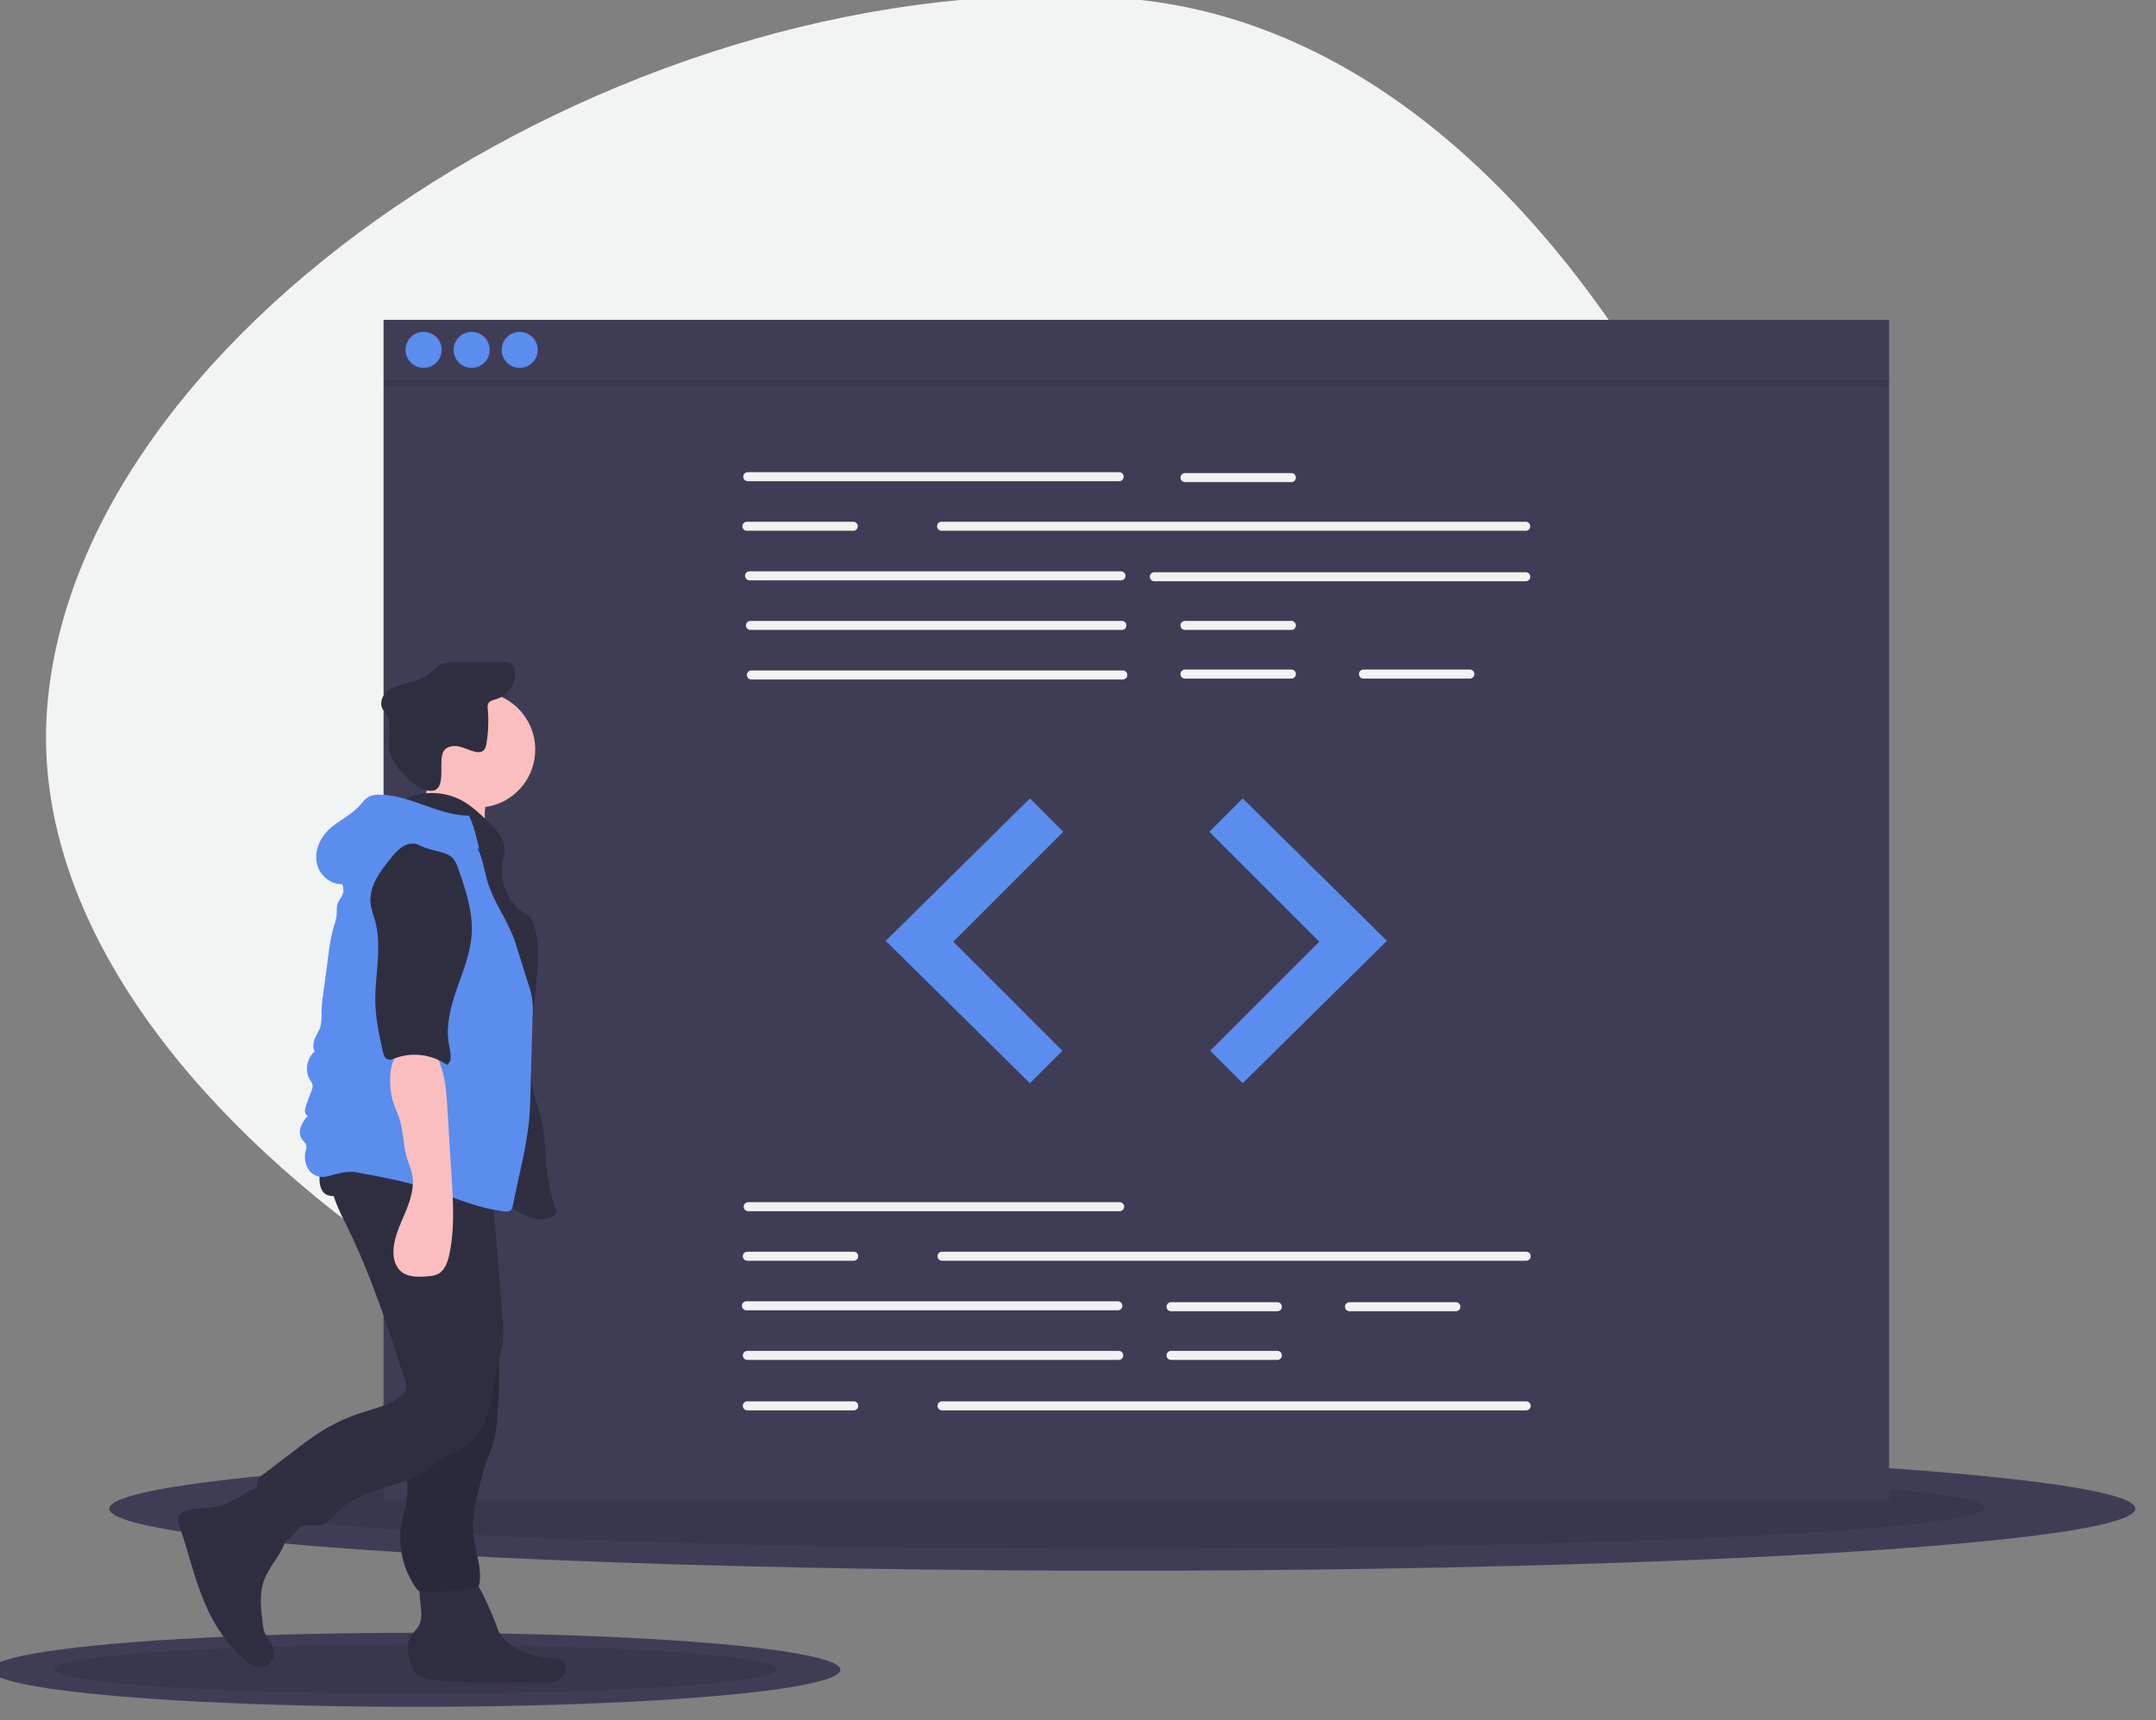 <svg xmlns="http://www.w3.org/2000/svg" width="183.489" height="38.75mm" version="1.1" viewBox="0 0 48.548 38.75"><rect x="0" y="0" width="48.548" height="38.75" fill="#808080" stroke="none"/><g><g><g><g transform="translate(-64.923 -146.56) matrix(.098 0 0 .098 21.865 125.57) matrix(.46 0 0 .46 394.41 296.66) translate(93.132 -181.49)"><path fill="#f2f4f4" d="m581.77 778.44c-242.4-18.447-531.47-206.27-516.75-399.66s294.69-373.42 537.09-354.98 381.93 379.86 367.21 573.25-145.15 199.83-387.55 181.38z" transform="translate(-36.903 -22.5)"/><ellipse cx="565.19" cy="756" fill="#3f3d56" rx="506" ry="31"/><ellipse cx="565.19" cy="755.5" opacity=".1" rx="431" ry="20.5"/><ellipse cx="212.19" cy="836.5" fill="#3f3d56" rx="212.19" ry="18.5"/><ellipse cx="212.19" cy="836.2" opacity=".1" rx="180.74" ry="12.234"/><rect width="752" height="590" x="196.19" y="162" fill="#3f3d56"/><g fill="#f2f2f2"><path d="m600.54 265.13h-185.52a2.251 2.251 0 1 1 0-4.503h185.52a2.251 2.251 0 0 1 0 4.503z" transform="translate(-36.903 -22.5)"/><path d="m803.62 289.89h-291.79a2.251 2.251 0 0 1 0-4.503h291.79a2.251 2.251 0 1 1 0 4.503z" transform="translate(-36.903 -22.5)"/><path d="m601.44 314.66h-185.52a2.251 2.251 0 1 1 0-4.503h185.52a2.251 2.251 0 1 1 0 4.503z" transform="translate(-36.903 -22.5)"/><path d="m803.62 315.11h-185.52a2.251 2.251 0 0 1 0-4.503h185.52a2.251 2.251 0 1 1 0 4.503z" transform="translate(-36.903 -22.5)"/><path d="m601.89 339.43h-185.52a2.251 2.251 0 0 1 0-4.503h185.52a2.251 2.251 0 1 1 0 4.503z" transform="translate(-36.903 -22.5)"/><path d="m602.34 364.19h-185.52a2.251 2.251 0 0 1 0-4.503h185.52a2.251 2.251 0 1 1 0 4.503z" transform="translate(-36.903 -22.5)"/><path d="m686.55 265.58h-53.134a2.251 2.251 0 0 1 0-4.503h53.134a2.251 2.251 0 1 1 0 4.503z" transform="translate(-36.903 -22.5)"/><path d="m686.55 339.43h-53.134a2.251 2.251 0 0 1 0-4.503h53.134a2.251 2.251 0 1 1 0 4.503z" transform="translate(-36.903 -22.5)"/><path d="m686.55 363.74h-53.134a2.251 2.251 0 1 1 0-4.503h53.134a2.251 2.251 0 1 1 0 4.503z" transform="translate(-36.903 -22.5)"/><path d="m775.7 363.74h-53.134a2.251 2.251 0 0 1 0-4.503h53.134a2.251 2.251 0 1 1 0 4.503z" transform="translate(-36.903 -22.5)"/><path d="m467.71 289.89h-53.134a2.251 2.251 0 0 1 0-4.503h53.134a2.251 2.251 0 0 1 0 4.503z" transform="translate(-36.903 -22.5)"/><path d="m600.77 629.86h-185.52a2.251 2.251 0 0 1 0-4.503h185.52a2.251 2.251 0 0 1 0 4.503z" transform="translate(-36.903 -22.5)"/><path d="m599.87 679.39h-185.52a2.251 2.251 0 1 1 0-4.503h185.52a2.251 2.251 0 0 1 0 4.503z" transform="translate(-36.903 -22.5)"/><path d="m600.32 704.16h-185.52a2.251 2.251 0 1 1 0-4.503h185.52a2.251 2.251 0 1 1 0 4.503z" transform="translate(-36.903 -22.5)"/><path d="m679.57 679.84h-53.134a2.251 2.251 0 0 1 0-4.503h53.134a2.251 2.251 0 0 1 0 4.503z" transform="translate(-36.903 -22.5)"/><path d="m679.57 704.16h-53.134a2.251 2.251 0 0 1 0-4.503h53.134a2.251 2.251 0 1 1 0 4.503z" transform="translate(-36.903 -22.5)"/><path d="m768.72 679.84h-53.134a2.251 2.251 0 1 1 0-4.503h53.134a2.251 2.251 0 0 1 0 4.503z" transform="translate(-36.903 -22.5)"/><path d="m803.85 654.63h-291.79a2.251 2.251 0 0 1 0-4.503h291.79a2.251 2.251 0 0 1 0 4.503z" transform="translate(-36.903 -22.5)"/><path d="m467.93 654.63h-53.134a2.251 2.251 0 0 1 0-4.503h53.134a2.251 2.251 0 0 1 0 4.503z" transform="translate(-36.903 -22.5)"/><path d="m803.85 729.37h-291.79a2.251 2.251 0 1 1 0-4.503h291.79a2.251 2.251 0 0 1 0 4.503z" transform="translate(-36.903 -22.5)"/><path d="m467.93 729.37h-53.134a2.251 2.251 0 1 1 0-4.503h53.134a2.251 2.251 0 1 1 0 4.503z" transform="translate(-36.903 -22.5)"/></g><g fill="#5a8dee"><polygon points="447.01 472.28 519.06 543.42 535.27 527.21 480.79 472.72 535.72 417.79 519.06 401.13"/><polygon points="697.37 472.28 625.33 543.42 609.12 527.21 663.6 472.72 608.67 417.79 625.33 401.13"/><circle cx="216.19" cy="177" r="9"/><circle cx="240.19" cy="177" r="9"/><circle cx="264.19" cy="177" r="9"/></g><rect width="752" height="3" x="196.19" y="192" opacity=".1"/><path fill="#2f2e41" d="m159.52 773.59a43.126 43.126 0 0 1-8.178 3.502c-5.079 1.387-10.507 0.878-15.637 2.063-2.1 0.485-4.386 1.499-5.054 3.549-0.49 1.503 0.043 3.127 0.553 4.623 5.668 16.62 9.085 34.266 18.125 49.321a74.641 74.641 0 0 0 13.993 16.988c2.055 1.852 4.384 3.664 7.135 3.955a7.248 7.248 0 0 0 7.371-10.182c-0.811-1.801-2.317-3.196-3.289-4.916a18.757 18.757 0 0 1-1.819-6.991c-0.893-7.108-1.754-14.538 0.709-21.265 1.652-4.512 4.682-8.359 7.206-12.448s4.622-8.772 4.06-13.544c-0.383-3.257-1.972-6.237-3.65-9.054-1.681-2.823-5.005-10.408-8.383-11.35-3.507-0.978-10.084 4.182-13.142 5.749z" transform="translate(-36.903 -22.5)"/><path fill="#2f2e41" d="m251.96 831a14.019 14.019 0 0 1-0.663 4.745c-1.058 2.792-3.681 4.706-5.036 7.367-1.885 3.701-1.031 8.174 0.218 12.135 0.783 2.483 1.81 5.067 3.913 6.603a12.893 12.893 0 0 0 5.954 1.907c18.036 2.496 36.358 1.064 54.559 1.587 3.317 0.095 6.829 0.211 9.725-1.41s4.686-5.697 2.716-8.368c-1.768-2.398-5.265-2.376-8.242-2.518a33.912 33.912 0 0 1-20.913-8.615 15.112 15.112 0 0 1-2.933-3.377 20.753 20.753 0 0 1-1.534-3.518 156.8 156.8 0 0 0-9.084-20.119c-0.979-1.815-2.087-3.705-3.906-4.676a10.323 10.323 0 0 0-4.239-0.926c-4.536-0.294-16.283-1.838-19.791 1.69-3.241 3.259-0.671 13.352-0.743 17.491z" transform="translate(-36.903 -22.5)"/><circle cx="242.97" cy="376.72" r="28.975" fill="#fbbebe"/><path fill="#fbbebe" d="m253.71 423.15c-1.723 4.614-4.647 8.947-8.9 11.43l40.075 8.175a42.453 42.453 0 0 1-0.562-17.869 10.3 10.3 0 0 0 0.24-4.409c-0.754-2.908-4.027-4.307-6.955-4.974-7.314-1.667-13.782-2.561-20.579-5.792-2.078 3.557-1.787 9.339-3.318 13.44z" transform="translate(-36.903 -22.5)"/><g fill="#2f2e41"><path d="m244.47 423.73a31.338 31.338 0 0 1 27.313 0.714c5.138 2.708 9.392 6.794 13.572 10.826 3.853 3.717 7.962 7.972 8.236 13.319 0.132 2.59-0.676 5.123-1.084 7.684a25.766 25.766 0 0 0 13.78 26.469c3.184 5.303 3.841 11.729 3.889 17.914 0.185 23.436-7.209 47.161-1.93 69.995 1.239 5.361 3.162 10.554 4.232 15.951 1.387 6.991 1.318 14.18 2.044 21.27a95.266 95.266 0 0 0 5.113 22.495c-1.744 2.774-5.374 3.837-8.642 3.613s-6.325-1.643-9.242-3.136c-14.123-7.227-27.059-16.757-41.687-22.9-9.678-4.064-19.987-6.595-29.376-11.288s-18.12-12.142-20.99-22.238c-1.241-4.365-1.318-8.965-1.385-13.503-0.285-19.114-0.55-38.436 3.61-57.094 3.669-16.454 10.741-32.194 12.284-48.981 0.502-5.464 0.513-11.314 3.566-15.873 4.315-6.445 13.632-8.114 16.698-15.238z" transform="translate(-36.903 -22.5)"/><path d="m263.39 399.63c1.707-2.227 5-2.53 7.728-1.872s5.243 2.064 7.997 2.599a4.675 4.675 0 0 0 3.743-0.526 5.444 5.444 0 0 0 1.615-3.57 68.163 68.163 0 0 0 0.671-17.38 5.146 5.146 0 0 1 0.159-2.437c0.682-1.643 2.763-2.035 4.462-2.562a13.316 13.316 0 0 0 9.013-13.633 5.421 5.421 0 0 0-1.657-3.741c-1.175-0.958-2.82-1.016-4.336-1.029q-11.683-0.094-23.367 6e-3c-2.883 0.025-5.91 0.096-8.409 1.533-1.848 1.063-3.222 2.773-4.88 4.112-4.326 3.491-10.178 4.201-15.441 5.991a15.308 15.308 0 0 0-6.768 4.036c-1.75 2-2.592 4.973-1.493 7.393a26.252 26.252 0 0 0 1.887 2.904c3.105 4.964 1.038 11.403 1.501 17.24 0.579 7.288 11.365 19.112 18.679 20.836 11.808 2.784 4.986-15.113 8.895-19.898z" transform="translate(-36.903 -22.5)"/><path d="m247.04 719.18c0.745 5.322 1.701 10.662 1.445 16.029-0.357 7.494-3.059 14.714-3.559 22.199-0.373 5.591 0.49 11.242-0.287 16.791-0.497 3.553-1.656 6.979-2.373 10.494a43.395 43.395 0 0 0 6.973 33.265 5.448 5.448 0 0 0 2.023 1.961 5.714 5.714 0 0 0 2.508 0.332 179.95 179.95 0 0 0 25.17-2.288 2.414 2.414 0 0 0 1.616-0.713 2.266 2.266 0 0 0 0.351-0.954c1.544-7.936-1.977-15.893-2.872-23.928-0.956-8.58 1.103-17.177 3.146-25.565a113.55 113.55 0 0 1 3.467-12.228c0.988-2.697 2.18-5.321 3.037-8.063a61.46 61.46 0 0 0 2.202-13.203q0.892-10.575 0.945-21.199a88.958 88.958 0 0 0-1.665-20.01c-1.878-8.338-5.724-16.081-9.536-23.73a15.029 15.029 0 0 0-5.618 2.67 125.38 125.38 0 0 1-15.35 8.481c-3.567 1.657-10.522 2.833-12.786 6.286-2.232 3.405-0.792 10.351-0.621 14.106q0.439 9.668 1.782 19.266z" transform="translate(-36.903 -22.5)"/></g><path d="m247.04 719.18c0.745 5.322 1.701 10.662 1.445 16.029-0.357 7.494-3.059 14.714-3.559 22.199-0.373 5.591 0.49 11.242-0.287 16.791-0.497 3.553-1.656 6.979-2.373 10.494a43.395 43.395 0 0 0 6.973 33.265 5.448 5.448 0 0 0 2.023 1.961 5.714 5.714 0 0 0 2.508 0.332 179.95 179.95 0 0 0 25.17-2.288 2.414 2.414 0 0 0 1.616-0.713 2.266 2.266 0 0 0 0.351-0.954c1.544-7.936-1.977-15.893-2.872-23.928-0.956-8.58 1.103-17.177 3.146-25.565a113.55 113.55 0 0 1 3.467-12.228c0.988-2.697 2.18-5.321 3.037-8.063a61.46 61.46 0 0 0 2.202-13.203q0.892-10.575 0.945-21.199a88.958 88.958 0 0 0-1.665-20.01c-1.878-8.338-5.724-16.081-9.536-23.73a15.029 15.029 0 0 0-5.618 2.67 125.38 125.38 0 0 1-15.35 8.481c-3.567 1.657-10.522 2.833-12.786 6.286-2.232 3.405-0.792 10.351-0.621 14.106q0.439 9.668 1.782 19.266z" opacity=".1" transform="translate(-36.903 -22.5)"/><path fill="#2f2e41" d="m207.86 605.52c-3.848 10.359 1.808 21.554 6.722 31.452 12.106 24.386 20.513 50.407 28.874 76.317 0.626 1.941 1.252 4.058 0.554 5.974a7.825 7.825 0 0 1-2.822 3.347c-5.766 4.379-13.107 5.939-19.975 8.23a90.184 90.184 0 0 0-18.943 8.88c-4.977 3.084-9.639 6.644-14.292 10.198l-14.812 11.312a9.903 9.903 0 0 0-2.476 2.397c-1.429 2.241-0.843 5.167-0.132 7.728a131.43 131.43 0 0 0 7.252 19.792 6.911 6.911 0 0 0 2.63 3.447c2.312 1.242 5.14-0.405 6.905-2.347s3.292-4.359 5.781-5.193c2.486-0.833 5.222 0.176 7.818-0.189 4.199-0.589 6.986-4.457 10.013-7.426 12.365-12.131 33.01-11.251 46.612-21.977a59.228 59.228 0 0 1 6.231-4.867c2.3-1.359 4.907-2.105 7.293-3.307 7.257-3.654 11.819-11.209 14.262-18.957s3.141-15.928 4.897-23.861c0.908-4.101 2.103-8.158 2.507-12.338a66.094 66.094 0 0 0-0.253-11.666l-4.908-60.715c-0.4-4.943-0.8-9.892-1.576-14.791-14.577 0.521-29.143 1.107-43.728 1.28-11.606 0.137-23.424 0.948-34.436-2.719z" transform="translate(-36.903 -22.5)"/><path fill="#2f2e41" d="m202.51 619.72c1.977 3.18 6.79 3.114 10.104 1.371s5.889-4.673 9.211-6.401c4.464-2.323 9.746-2.236 14.776-2.093 7.964 0.225 16.025 0.464 23.687 2.647 7.925 2.257 15.64 6.603 23.834 5.736 1.426-0.151 2.985-0.56 3.761-1.766a5.545 5.545 0 0 0 0.62-2.836l0.268-7.159a6.464 6.464 0 0 0-0.57-3.625 6.082 6.082 0 0 0-2.716-2.079c-11.663-5.646-24.965-6.697-37.915-7.141q-9.875-0.338-19.757-0.278c-5.591 0.034-12.303-0.775-17.739 0.719-7.295 2.005-11.265 16.954-7.564 22.906z" transform="translate(-36.903 -22.5)"/><path fill="#5a8dee" d="m275.74 432.23c-15.282-0.135-29.131-10.223-44.412-10.468a11.514 11.514 0 0 0-5.393 0.93c-2.129 1.073-3.529 3.147-5.147 4.898-4.518 4.893-11.061 7.505-15.703 12.281-4.352 4.478-6.773 11.15-5.055 17.153s8.204 10.608 14.279 9.165a36.801 36.801 0 0 1 14.337-19.479 72.887 72.887 0 0 1 11.205-5.882c6.868-3.112 14.548-6.283 21.718-3.95a30.638 30.638 0 0 1 7.409 4.04l11.954 8.03c-1.393-5.494-2.645-11.656-5.193-16.718z" transform="translate(-36.903 -22.5)"/><path fill="#5a8dee" d="m212.55 460.87c-2.029 2.532 0.894 6.2 0.447 9.413-0.297 2.135-2.054 3.765-2.786 5.793-0.758 2.1-0.356 4.427-0.643 6.641a28.489 28.489 0 0 1-1.275 4.73 84.975 84.975 0 0 0-2.686 14.026l-2.675 19.976a75.681 75.681 0 0 0-0.846 9.078 27.107 27.107 0 0 1-0.452 6.787c-0.592 2.183-1.904 4.093-2.786 6.176s-1.291 4.602-0.099 6.524c-3.991 3.325-5.178 9.854-2.387 14.235a7.899 7.899 0 0 1 1.23 2.265 5.82 5.82 0 0 1-0.542 3.34l-2.705 7.207c-0.692 1.845-0.911 4.653 1.014 5.074a17.006 17.006 0 0 0-3.651 5.767 6.866 6.866 0 0 0 0.972 6.506 8.289 8.289 0 0 1 1.694 2.056 5.473 5.473 0 0 1-0.196 3.243 11.906 11.906 0 0 0 1.473 9.333 8.371 8.371 0 0 0 8.418 3.608c5.41-1.22 10.272-3.147 15.728-2.146 11.746 2.155 23.53 4.32 34.906 7.952 12.984 4.145 25.556 10.224 39.126 11.5a3.798 3.798 0 0 0 2.617-0.407 3.931 3.931 0 0 0 1.21-2.488q2.097-9.832 4.194-19.665a202.36 202.36 0 0 0 3.855-22.028c0.477-4.781 0.614-9.589 0.749-14.392l1.081-38.231a38.197 38.197 0 0 0-2.2-16.62l-6.218-19.848c-3.548-11.327-11.688-21.371-14.586-32.882-1.834-7.285-3.189-15.103-8.108-20.781-7.012-8.095-19.145-9.354-29.764-7.962-4.797 0.629-9.636 1.714-13.785 4.202-4.798 2.877-8.333 7.409-11.753 11.836-2.818 3.649-5.687 6.583-8.571 10.18z" transform="translate(-36.903 -22.5)"/><path fill="#fbbebe" d="m237.35 573.32c0.875 3.773 2.712 7.251 3.837 10.957 1.884 6.209 1.724 12.896 3.605 19.106 0.789 2.607 1.933 5.109 2.5 7.773 1.321 6.211-0.608 12.636-3.003 18.516s-5.314 11.678-6.091 17.98c-0.548 4.439 0.239 9.45 3.66 12.331 3.552 2.99 8.713 2.788 13.339 2.39a14.016 14.016 0 0 0 4.841-1.008c3.538-1.674 5.028-5.86 5.855-9.685 2.771-12.819 1.98-26.106 1.174-39.197l-2.106-34.234c-0.405-6.591-0.84-13.318-2.871-19.646-0.739-2.302-2.026-6.954-4.129-8.424-2.083-1.456-8.03-1.521-10.609-1.642-12.098-0.568-11.962 16.317-10.002 24.785z" transform="translate(-36.903 -22.5)"/><path fill="#2f2e41" d="m250.75 446.92c-2.471-1.294-5.584-0.736-7.972 0.704a24.568 24.568 0 0 0-5.972 5.798c-5.339 6.517-10.991 13.995-10.199 22.382 0.297 3.145 1.501 6.121 2.317 9.172 3.579 13.38-0.379 27.53 0.075 41.373 0.262 7.999 2.003 15.866 3.736 23.679 0.354 1.595 0.92 3.44 2.463 3.977 1.159 0.403 2.41-0.115 3.557-0.551a28.371 28.371 0 0 1 25.963 3.272c2.865-1.529 1.791-6.363 1.149-9.546-1.908-9.458 0.682-19.214 3.828-28.335s6.911-18.23 7.432-27.865c0.591-10.916-3.029-21.571-6.6-31.903-0.779-2.255-1.631-4.62-3.439-6.178a13.665 13.665 0 0 0-5.203-2.377c-3.793-1.121-7.634-1.769-11.138-3.604z" transform="translate(-36.903 -22.5)"/></g></g></g></g></svg>